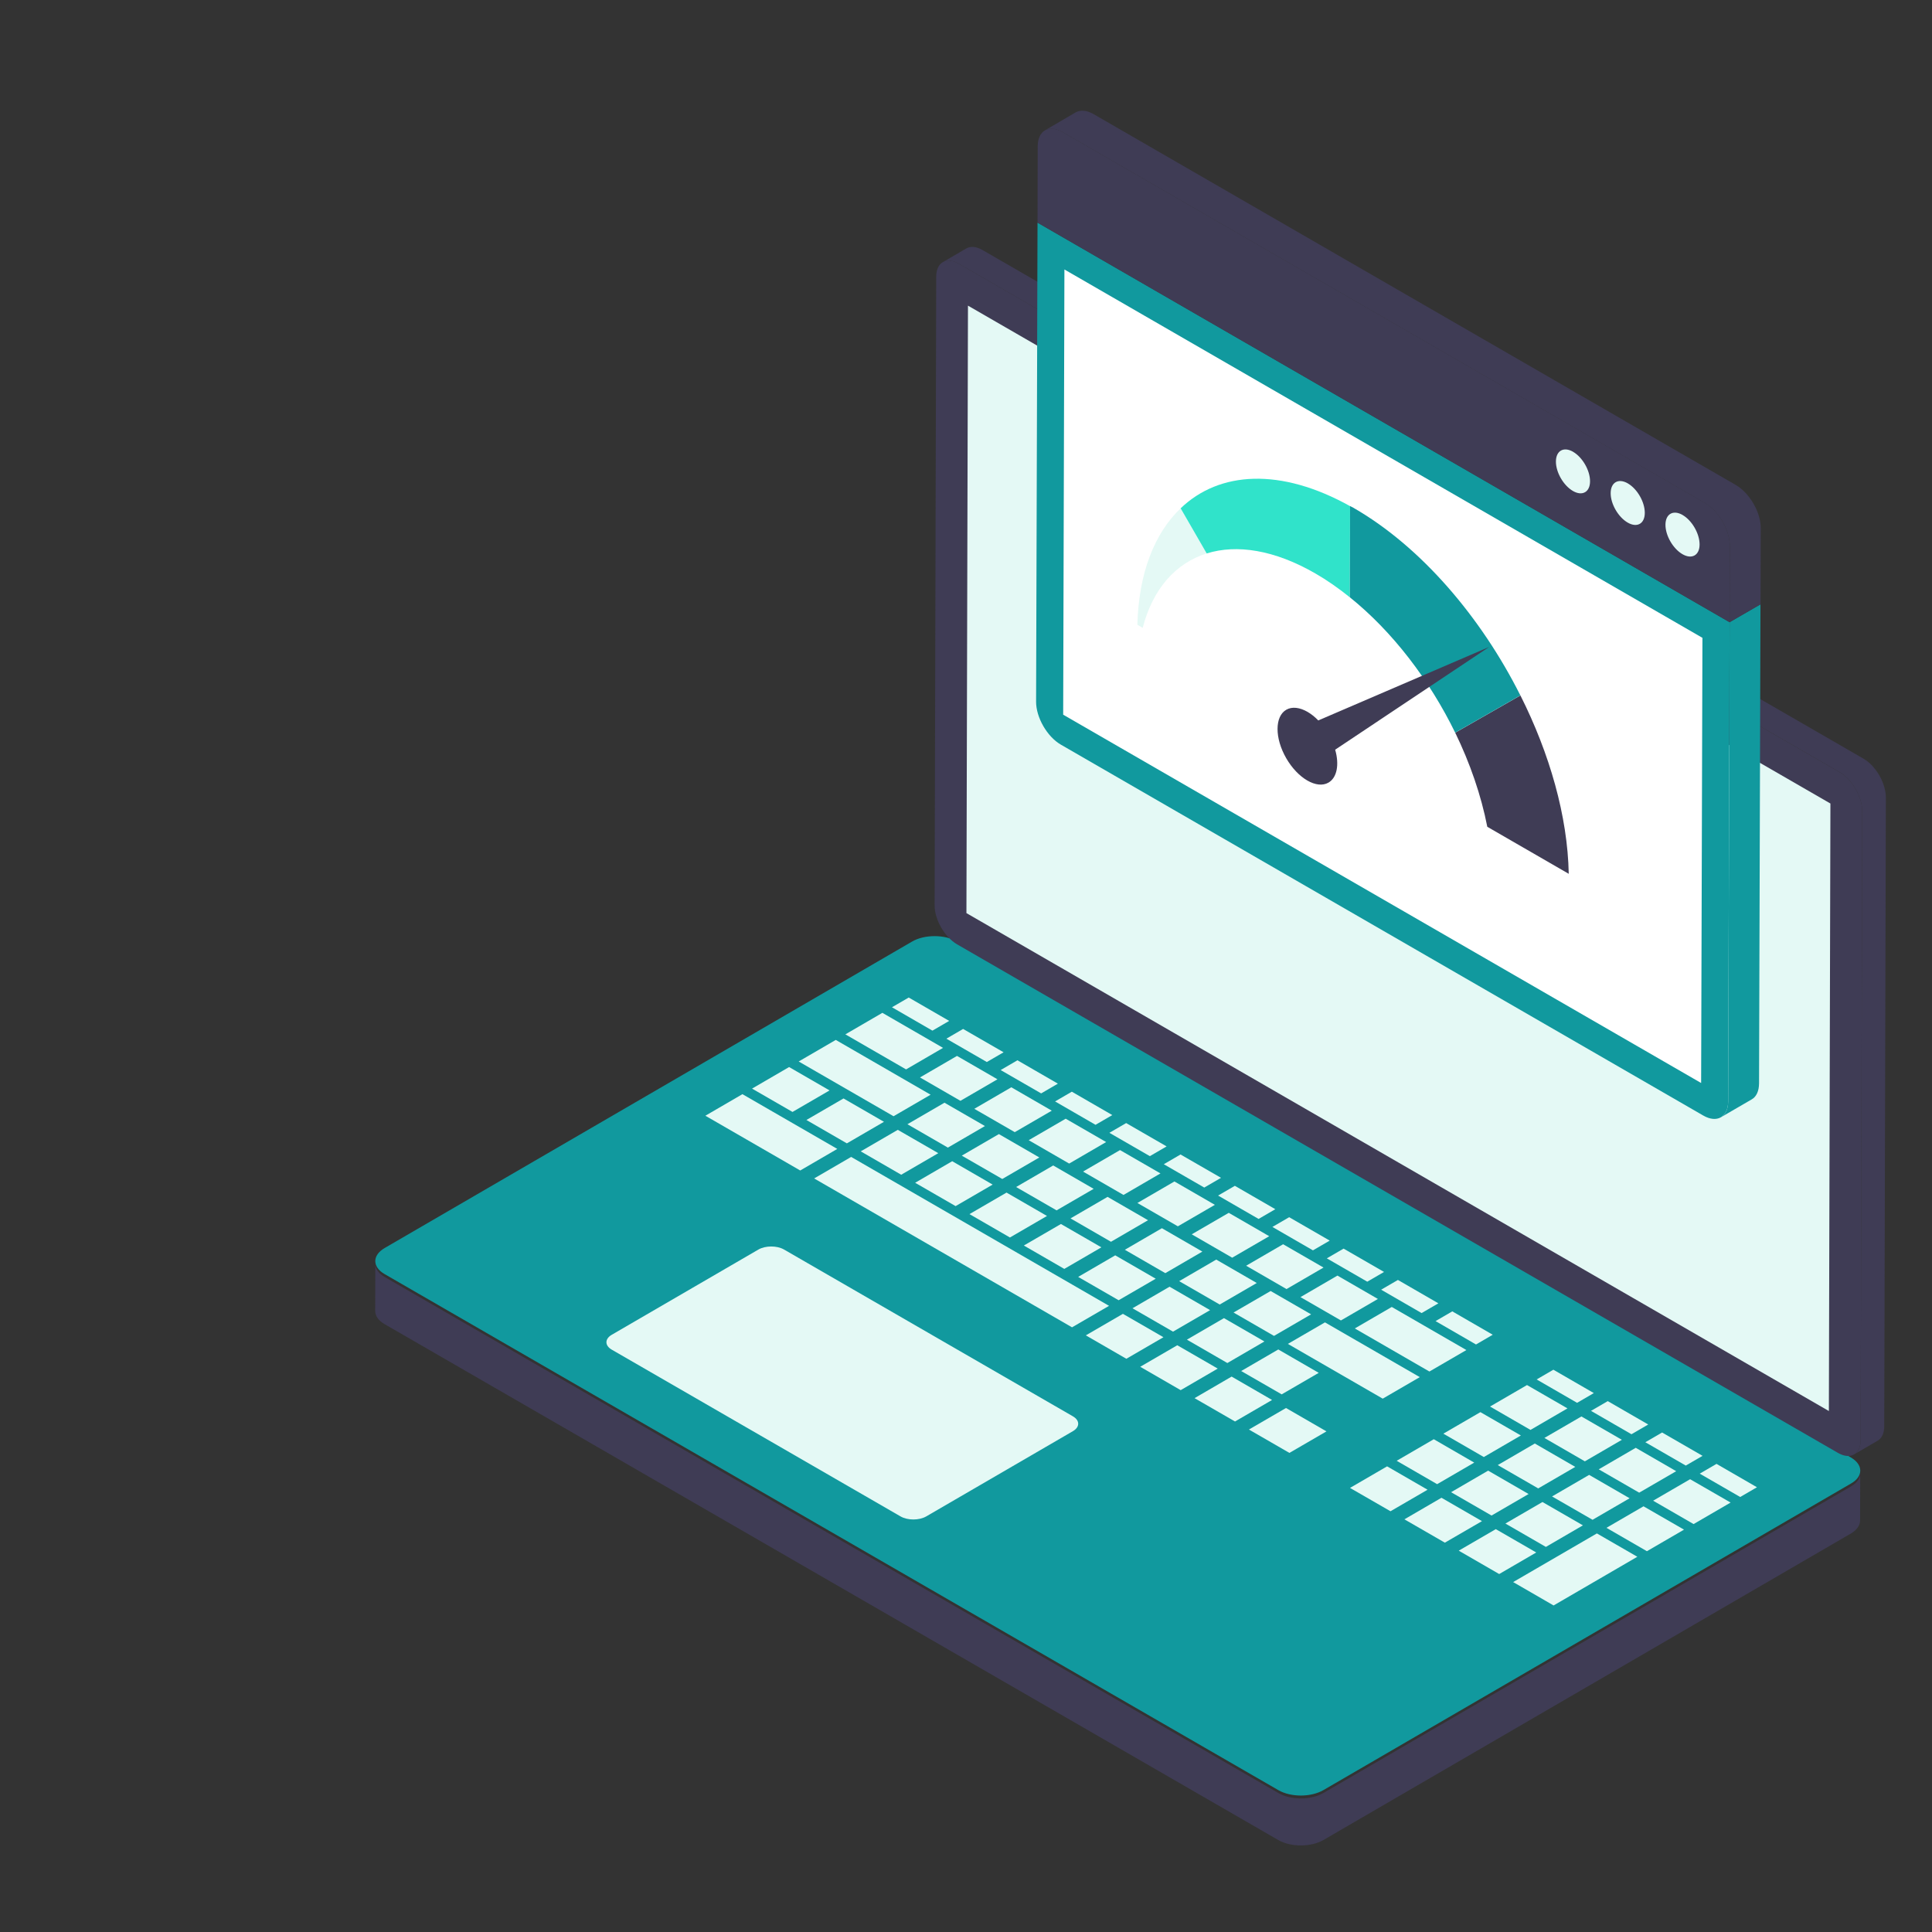 <svg width="50" height="50" xmlns="http://www.w3.org/2000/svg" xmlns:xlink="http://www.w3.org/1999/xlink">
 <rect width="100%" height="100%" fill="#333333" stroke="none"/>
 <defs>
  <pattern y="-70" x="-70" width="32.252" viewBox="0 -32.252 32.252 32.252" patternUnits="userSpaceOnUse" id="Unnamed_Pattern_12" height="32.252">
   <g id="svg_1">
    <rect fill="none" id="svg_2" y="-32.252" width="32.252" height="32.252" class="st0"/>
    <g id="svg_3">
     <rect fill="#b7c5fd" id="svg_4" y="-32.252" x="0" width="32.252" height="32.252" class="st1"/>
    </g>
   </g>
  </pattern>
  <pattern xlink:href="#Unnamed_Pattern_12" patternTransform="matrix(0.028 0 0 0.028 -7776.486 -7663.517)" id="SVGID_1_"/>
  <pattern xlink:href="#Unnamed_Pattern_12" patternTransform="matrix(0.028 0 0 0.028 -7776.486 -7663.517)" id="SVGID_2_"/>
  <pattern xlink:href="#Unnamed_Pattern_12" patternTransform="matrix(0.028 0 0 0.028 -7776.486 -7663.517)" id="SVGID_3_"/>
  <pattern xlink:href="#Unnamed_Pattern_12" patternTransform="matrix(0.028 0 0 0.028 -7775.03 -7651.364)" id="SVGID_4_"/>
  <pattern xlink:href="#Unnamed_Pattern_12" patternTransform="matrix(0.028 0 0 0.028 -7776.486 -7659.6)" id="SVGID_5_"/>
  <pattern xlink:href="#Unnamed_Pattern_12" patternTransform="matrix(0.028 0 0 0.028 -7776.486 -7659.6)" id="SVGID_6_"/>
  <pattern xlink:href="#Unnamed_Pattern_12" patternTransform="matrix(0.028 0 0 0.028 -7776.486 -7659.6)" id="SVGID_7_"/>
  <pattern xlink:href="#Unnamed_Pattern_12" patternTransform="matrix(0.028 0 0 0.028 -7775.03 -7647.447)" id="SVGID_8_"/>
  <pattern xlink:href="#Unnamed_Pattern_12" patternTransform="matrix(0.028 0 0 0.028 -7776.486 -7655.684)" id="SVGID_9_"/>
  <pattern xlink:href="#Unnamed_Pattern_12" patternTransform="matrix(0.028 0 0 0.028 -7776.486 -7655.684)" id="SVGID_10_"/>
  <pattern xlink:href="#Unnamed_Pattern_12" patternTransform="matrix(0.028 0 0 0.028 -7776.486 -7655.684)" id="SVGID_11_"/>
  <pattern xlink:href="#Unnamed_Pattern_12" patternTransform="matrix(0.028 0 0 0.028 -7775.03 -7643.531)" id="SVGID_12_"/>
  <pattern xlink:href="#Unnamed_Pattern_12" patternTransform="matrix(0.028 0 0 0.028 -7776.486 -7651.768)" id="SVGID_13_"/>
  <pattern xlink:href="#Unnamed_Pattern_12" patternTransform="matrix(0.028 0 0 0.028 -7776.486 -7651.768)" id="SVGID_14_"/>
  <pattern xlink:href="#Unnamed_Pattern_12" patternTransform="matrix(0.028 0 0 0.028 -7776.486 -7651.768)" id="SVGID_15_"/>
  <pattern xlink:href="#Unnamed_Pattern_12" patternTransform="matrix(0.028 0 0 0.028 -7775.03 -7639.615)" id="SVGID_16_"/>
 </defs>
 <g>
  <title>background</title>
  <rect fill="none" id="canvas_background" height="402" width="582" y="-1" x="-1"/>
 </g>
 <g>
  <title>Layer 1</title>
  <path fill="#11999e" id="svg_10" d="m47.903,38.394l-13.652,7.933c-0.323,0.188 -0.842,0.188 -1.165,0.003l-23.131,-13.356c-0.323,-0.185 -0.323,-0.487 0,-0.675l13.652,-7.933c0.32,-0.185 0.839,-0.185 1.162,0l23.131,13.353c0.323,0.188 0.326,0.49 0.003,0.675z" class="st19"/>
  <path fill="#e4f9f5" id="svg_12" d="m27.766,36.654c0.184,0.106 0.183,0.279 0,0.385l-3.794,2.205c-0.183,0.106 -0.481,0.107 -0.665,0.001l-7.475,-4.316c-0.184,-0.106 -0.183,-0.279 -0,-0.385l3.794,-2.205c0.183,-0.106 0.481,-0.107 0.665,-0.001l7.475,4.316z" class="st20"/>
  <path fill="#3f3c55" id="svg_14" d="m48.142,38.134l-0.003,1.219c0,0.119 -0.081,0.242 -0.239,0.335l-13.652,7.933c-0.323,0.185 -0.842,0.185 -1.165,0l-23.131,-13.353c-0.161,-0.093 -0.242,-0.215 -0.242,-0.341l0.003,-1.216c0,0.122 0.081,0.245 0.242,0.338l23.131,13.356c0.323,0.185 0.842,0.185 1.165,-0.003l13.652,-7.933c0.161,-0.093 0.239,-0.212 0.239,-0.335z" class="st10"/>
  <polygon fill="#e4f9f5" id="svg_17" points="27.378,28.045 26.945,28.297 25.897,27.693 26.331,27.44       " class="st7"/>
  <polygon fill="#e4f9f5" id="svg_19" points="21.669,29.734 20.71,30.292 18.255,28.875 19.214,28.317       " class="st7"/>
  <polygon fill="#e4f9f5" id="svg_21" points="21.469,28.22 20.51,28.777 19.463,28.173 20.422,27.615       " class="st7"/>
  <polygon fill="#e4f9f5" id="svg_23" points="22.877,29.032 21.917,29.59 20.87,28.985 21.83,28.428       " class="st7"/>
  <polygon fill="#e4f9f5" id="svg_25" points="24.084,28.331 23.125,28.888 20.67,27.471 21.63,26.913       " class="st7"/>
  <polygon fill="#e4f9f5" id="svg_27" points="25.49,29.142 24.531,29.7 23.484,29.095 24.443,28.538       " class="st7"/>
  <polygon fill="#e4f9f5" id="svg_29" points="27.22,28.744 26.262,29.3 25.215,28.696 26.173,28.139       " class="st7"/>
  <polygon fill="#e4f9f5" id="svg_31" points="25.814,27.932 24.856,28.489 23.809,27.884 24.767,27.327       " class="st7"/>
  <polygon fill="#e4f9f5" id="svg_33" points="25.973,27.233 25.539,27.485 24.492,26.881 24.925,26.629       " class="st7"/>
  <polygon fill="#e4f9f5" id="svg_35" points="24.406,27.119 23.449,27.676 21.878,26.769 22.836,26.212       " class="st7"/>
  <polygon fill="#e4f9f5" id="svg_37" points="24.565,26.421 24.131,26.673 23.084,26.068 23.518,25.816       " class="st7"/>
  <polygon fill="#e4f9f5" id="svg_39" points="33.005,31.294 32.572,31.546 31.524,30.941 31.958,30.689       " class="st7"/>
  <polygon fill="#e4f9f5" id="svg_41" points="32.847,31.993 31.889,32.549 30.842,31.944 31.8,31.388       " class="st7"/>
  <polygon fill="#e4f9f5" id="svg_43" points="31.441,31.181 30.483,31.737 29.436,31.133 30.394,30.576       " class="st7"/>
  <polygon fill="#e4f9f5" id="svg_45" points="27.096,31.469 26.137,32.026 25.09,31.421 26.049,30.864       " class="st7"/>
  <polygon fill="#e4f9f5" id="svg_47" points="28.504,32.281 27.544,32.839 26.497,32.234 27.457,31.677       " class="st7"/>
  <polygon fill="#e4f9f5" id="svg_50" points="28.786,28.858 28.352,29.11 27.305,28.505 27.739,28.253        " class="st7"/>
  <polygon fill="#e4f9f5" id="svg_52" points="30.192,29.669 29.758,29.921 28.711,29.317 29.145,29.065        " class="st7"/>
  <polygon fill="#e4f9f5" id="svg_54" points="28.627,29.556 27.67,30.113 26.623,29.508 27.58,28.952        " class="st7"/>
  <polygon fill="#e4f9f5" id="svg_56" points="26.898,29.955 25.939,30.512 24.891,29.908 25.851,29.35        " class="st7"/>
  <polygon fill="#e4f9f5" id="svg_58" points="30.033,30.368 29.076,30.925 28.029,30.32 28.986,29.764        " class="st7"/>
  <polygon fill="#e4f9f5" id="svg_60" points="25.69,30.657 24.731,31.214 23.684,30.61 24.643,30.052        " class="st7"/>
  <polygon fill="#e4f9f5" id="svg_62" points="28.304,30.767 27.344,31.324 26.297,30.72 27.257,30.162        " class="st7"/>
  <polygon fill="#e4f9f5" id="svg_64" points="28.702,33.795 27.744,34.351 21.07,30.498 22.028,29.941        " class="st7"/>
  <polygon fill="#e4f9f5" id="svg_66" points="31.6,30.482 31.166,30.734 30.119,30.13 30.552,29.878       " class="st7"/>
  <polygon fill="#e4f9f5" id="svg_68" points="34.413,32.107 33.979,32.359 32.93,31.753 33.364,31.501       " class="st7"/>
  <polygon fill="#e4f9f5" id="svg_70" points="37.225,33.73 36.791,33.982 35.744,33.377 36.178,33.125       " class="st7"/>
  <polygon fill="#e4f9f5" id="svg_73" points="29.711,31.579 28.752,32.137 27.705,31.532 28.664,30.975        " class="st7"/>
  <polygon fill="#e4f9f5" id="svg_75" points="31.117,32.391 30.158,32.949 29.111,32.344 30.07,31.786        " class="st7"/>
  <polygon fill="#e4f9f5" id="svg_77" points="32.525,33.204 31.566,33.761 30.517,33.156 31.476,32.598       " class="st7"/>
  <polygon fill="#e4f9f5" id="svg_79" points="34.253,32.804 33.295,33.361 32.25,32.757 33.207,32.201       " class="st7"/>
  <polygon fill="#e4f9f5" id="svg_81" points="33.931,34.015 32.971,34.573 31.924,33.968 32.884,33.411       " class="st7"/>
  <polygon fill="#e4f9f5" id="svg_83" points="32.921,36.231 31.962,36.788 30.915,36.184 31.874,35.626       " class="st7"/>
  <polygon fill="#e4f9f5" id="svg_85" points="34.129,35.529 33.17,36.086 32.122,35.482 33.082,34.924       " class="st7"/>
  <polygon fill="#e4f9f5" id="svg_87" points="36.744,35.64 35.785,36.197 33.33,34.78 34.29,34.223       " class="st7"/>
  <polygon fill="#e4f9f5" id="svg_90" points="38.632,34.543 38.199,34.795 37.152,34.19 37.585,33.938        " class="st7"/>
  <polygon fill="#e4f9f5" id="svg_92" points="37.95,34.939 36.993,35.495 35.062,34.38 36.019,33.824        " class="st7"/>
  <polygon fill="#e4f9f5" id="svg_94" points="35.66,33.617 34.703,34.173 33.656,33.569 34.613,33.012       " class="st7"/>
  <polygon fill="#e4f9f5" id="svg_96" points="35.819,32.918 35.385,33.17 34.338,32.566 34.772,32.314       " class="st7"/>
  <polygon fill="#e4f9f5" id="svg_98" points="40.768,37.963 39.809,38.52 38.762,37.916 39.721,37.358       " class="st7"/>
  <polygon fill="#e4f9f5" id="svg_100" points="43.582,39.587 42.622,40.145 41.575,39.54 42.534,38.983       " class="st7"/>
  <polygon fill="#e4f9f5" id="svg_102" points="36.945,38.554 35.986,39.111 34.938,38.507 35.898,37.949       " class="st7"/>
  <polygon fill="#e4f9f5" id="svg_105" points="41.248,36.053 40.815,36.305 39.768,35.7 40.201,35.448        " class="st7"/>
  <polygon fill="#e4f9f5" id="svg_107" points="40.566,36.449 39.609,37.006 38.562,36.401 39.519,35.845        " class="st7"/>
  <polygon fill="#e4f9f5" id="svg_109" points="42.656,36.866 42.222,37.118 41.175,36.513 41.609,36.261        " class="st7"/>
  <polygon fill="#e4f9f5" id="svg_111" points="39.36,37.15 38.401,37.708 37.354,37.103 38.313,36.546        " class="st7"/>
  <polygon fill="#e4f9f5" id="svg_113" points="41.974,37.262 41.016,37.819 39.969,37.214 40.927,36.658        " class="st7"/>
  <polygon fill="#e4f9f5" id="svg_115" points="38.153,37.852 37.193,38.41 36.146,37.805 37.106,37.247        " class="st7"/>
  <polygon fill="#e4f9f5" id="svg_117" points="43.38,38.074 42.422,38.63 41.375,38.026 42.333,37.469        " class="st7"/>
  <polygon fill="#e4f9f5" id="svg_119" points="39.56,38.665 38.601,39.222 37.554,38.618 38.513,38.06        " class="st7"/>
  <polygon fill="#e4f9f5" id="svg_121" points="42.174,38.775 41.215,39.332 40.167,38.728 41.127,38.17        " class="st7"/>
  <polygon fill="#e4f9f5" id="svg_123" points="40.966,39.476 40.007,40.034 38.96,39.429 39.919,38.872        " class="st7"/>
  <polygon fill="#e4f9f5" id="svg_125" points="24.283,29.844 23.323,30.402 22.276,29.797 23.235,29.24       " class="st7"/>
  <polygon fill="#e4f9f5" id="svg_127" points="30.11,34.607 29.15,35.165 28.101,34.559 29.061,34.002       " class="st7"/>
  <polygon fill="#e4f9f5" id="svg_129" points="31.317,33.906 30.358,34.463 29.309,33.858 30.268,33.3       " class="st7"/>
  <polygon fill="#e4f9f5" id="svg_131" points="31.515,35.419 30.556,35.977 29.509,35.372 30.468,34.815       " class="st7"/>
  <polygon fill="#e4f9f5" id="svg_133" points="32.723,34.717 31.764,35.275 30.717,34.67 31.676,34.113       " class="st7"/>
  <polygon fill="#e4f9f5" id="svg_135" points="29.91,33.093 28.95,33.65 27.903,33.046 28.862,32.488       " class="st7"/>
  <polygon fill="#e4f9f5" id="svg_137" points="34.329,37.044 33.37,37.601 32.322,36.996 33.282,36.439       " class="st7"/>
  <polygon fill="#e4f9f5" id="svg_139" points="44.788,38.886 43.83,39.443 42.783,38.838 43.74,38.282       " class="st7"/>
  <polygon fill="#e4f9f5" id="svg_141" points="45.47,38.49 45.036,38.742 43.989,38.138 44.423,37.885       " class="st7"/>
  <polygon fill="#e4f9f5" id="svg_143" points="44.062,37.677 43.628,37.929 42.581,37.325 43.015,37.073       " class="st7"/>
  <polygon fill="#e4f9f5" id="svg_145" points="38.353,39.367 37.393,39.924 36.346,39.32 37.305,38.762       " class="st7"/>
  <polygon fill="#e4f9f5" id="svg_147" points="42.374,40.289 40.207,41.549 39.16,40.944 41.327,39.685       " class="st7"/>
  <polygon fill="#e4f9f5" id="svg_149" points="39.758,40.178 38.799,40.736 37.752,40.131 38.711,39.574       " class="st7"/>
  <path fill="#3f3c55" id="svg_152" d="m47.612,19.986c0.322,0.186 0.583,0.637 0.582,1.008l-0.041,16.273c-0.001,0.368 -0.263,0.52 -0.586,0.334l-22.797,-13.161c-0.322,-0.186 -0.583,-0.639 -0.582,-1.008l0.041,-16.273c0.001,-0.37 0.263,-0.52 0.586,-0.334l22.797,13.161z" class="st10"/>
  <path fill="#3f3c55" id="svg_154" d="m48.806,20.639l-0.042,16.273c0,0.182 -0.066,0.314 -0.17,0.373l-0.611,0.356c0.105,-0.06 0.17,-0.191 0.17,-0.373l0.042,-16.273c0,-0.37 -0.26,-0.822 -0.583,-1.01l-22.797,-13.159c-0.161,-0.093 -0.308,-0.102 -0.415,-0.042l0.611,-0.356c0.105,-0.06 0.254,-0.051 0.415,0.042l22.797,13.162c0.323,0.185 0.583,0.636 0.583,1.007z" class="st19"/>
  <polygon fill="#e4f9f5" id="svg_156" points="47.371,20.795 47.331,36.517 25.011,23.631 25.051,7.91      " class="st21"/>
  <path fill="#11999e" id="svg_158" d="m44.762,16.103l-0.037,12.398c-0.001,0.204 -0.072,0.347 -0.188,0.414l0.799,-0.464c0.116,-0.067 0.187,-0.21 0.188,-0.414l0.037,-12.398l-0.799,0.464z" class="st5"/>
  <path fill="#11999e" id="svg_160" d="m44.762,16.103l-0.037,12.398c-0.001,0.409 -0.29,0.574 -0.645,0.369l-16.624,-9.598c-0.356,-0.206 -0.643,-0.703 -0.642,-1.112l0.037,-12.398l17.911,10.341z" class="st8"/>
  <polygon fill="#ffffff" id="svg_161" points="27.547,6.974 27.515,18.496 44.025,28.028 44.059,16.507     " class="st3"/>
  <path fill="#3f3c55" id="svg_164" d="m45.568,13.662l-0.005,1.978l-0.801,0.461l0.005,-1.973c0,-0.411 -0.289,-0.907 -0.644,-1.11l-16.623,-9.599c-0.177,-0.101 -0.34,-0.112 -0.456,-0.046l0.796,-0.466c0.122,-0.066 0.284,-0.056 0.461,0.046l16.623,9.599c0.355,0.208 0.644,0.704 0.644,1.11z" class="st19"/>
  <path fill="#3f3c55" id="svg_166" d="m44.126,13.017c0.355,0.205 0.642,0.702 0.641,1.11l-0.005,1.976l-17.911,-10.341l0.005,-1.976c0.001,-0.408 0.29,-0.572 0.646,-0.367l16.624,9.598z" class="st20"/>
  <path fill="#e4f9f5" id="svg_169" d="m43.546,13.328c-0.244,-0.141 -0.443,-0.028 -0.444,0.253c-0.001,0.281 0.197,0.621 0.441,0.762c0.243,0.14 0.442,0.028 0.442,-0.252c0.001,-0.281 -0.197,-0.623 -0.44,-0.763z" class="st1"/>
  <path fill="#e4f9f5" id="svg_171" d="m40.711,11.692c-0.244,-0.141 -0.443,-0.028 -0.444,0.253c-0.001,0.281 0.197,0.621 0.441,0.762c0.243,0.14 0.442,0.028 0.442,-0.252c0.001,-0.281 -0.197,-0.623 -0.44,-0.763z" class="st1"/>
  <path fill="#e4f9f5" id="svg_173" d="m42.128,12.51c-0.244,-0.141 -0.443,-0.028 -0.444,0.253s0.197,0.621 0.441,0.762c0.244,0.141 0.442,0.028 0.442,-0.252c0.001,-0.281 -0.195,-0.622 -0.44,-0.763z" class="st1"/>
  <path fill="#e4f9f5" id="svg_177" d="m30.555,13.155l0.674,1.168c-0.801,0.25 -1.395,0.914 -1.656,1.926l-0.138,-0.08c0.035,-1.352 0.45,-2.373 1.119,-3.014z" class="st21"/>
  <path fill="#30e3ca" id="svg_179" d="m34.94,13.098l-0.007,2.36c-0.289,-0.233 -0.585,-0.44 -0.89,-0.616c-1.059,-0.612 -2.036,-0.762 -2.814,-0.519l-0.674,-1.168c1.004,-0.963 2.589,-1.057 4.385,-0.056z" class="st1"/>
  <path fill="#3f3c55" id="svg_182" d="m39.348,17.997c0.757,1.506 1.222,3.123 1.251,4.617l-2.108,-1.217c-0.159,-0.814 -0.446,-1.645 -0.83,-2.435l1.687,-0.964z" class="st2"/>
  <path fill="#11999e" id="svg_184" d="m35.039,13.149c1.741,1.005 3.29,2.822 4.308,4.848l-1.687,0.964c-0.666,-1.364 -1.624,-2.618 -2.727,-3.504l0.007,-2.36c0.031,0.018 0.065,0.032 0.099,0.051z" class="st6"/>
  <path fill="#3f3c55" id="svg_186" d="m38.538,16.744l-3.984,2.658c0.11,0.382 0.05,0.724 -0.175,0.853c-0.151,0.086 -0.348,0.059 -0.545,-0.055c-0.198,-0.114 -0.396,-0.316 -0.547,-0.578c-0.3,-0.52 -0.299,-1.083 0.004,-1.255c0.151,-0.086 0.349,-0.058 0.546,0.055c0.095,0.055 0.19,0.13 0.28,0.223l4.422,-1.902z" class="st40"/>
 </g>
</svg>